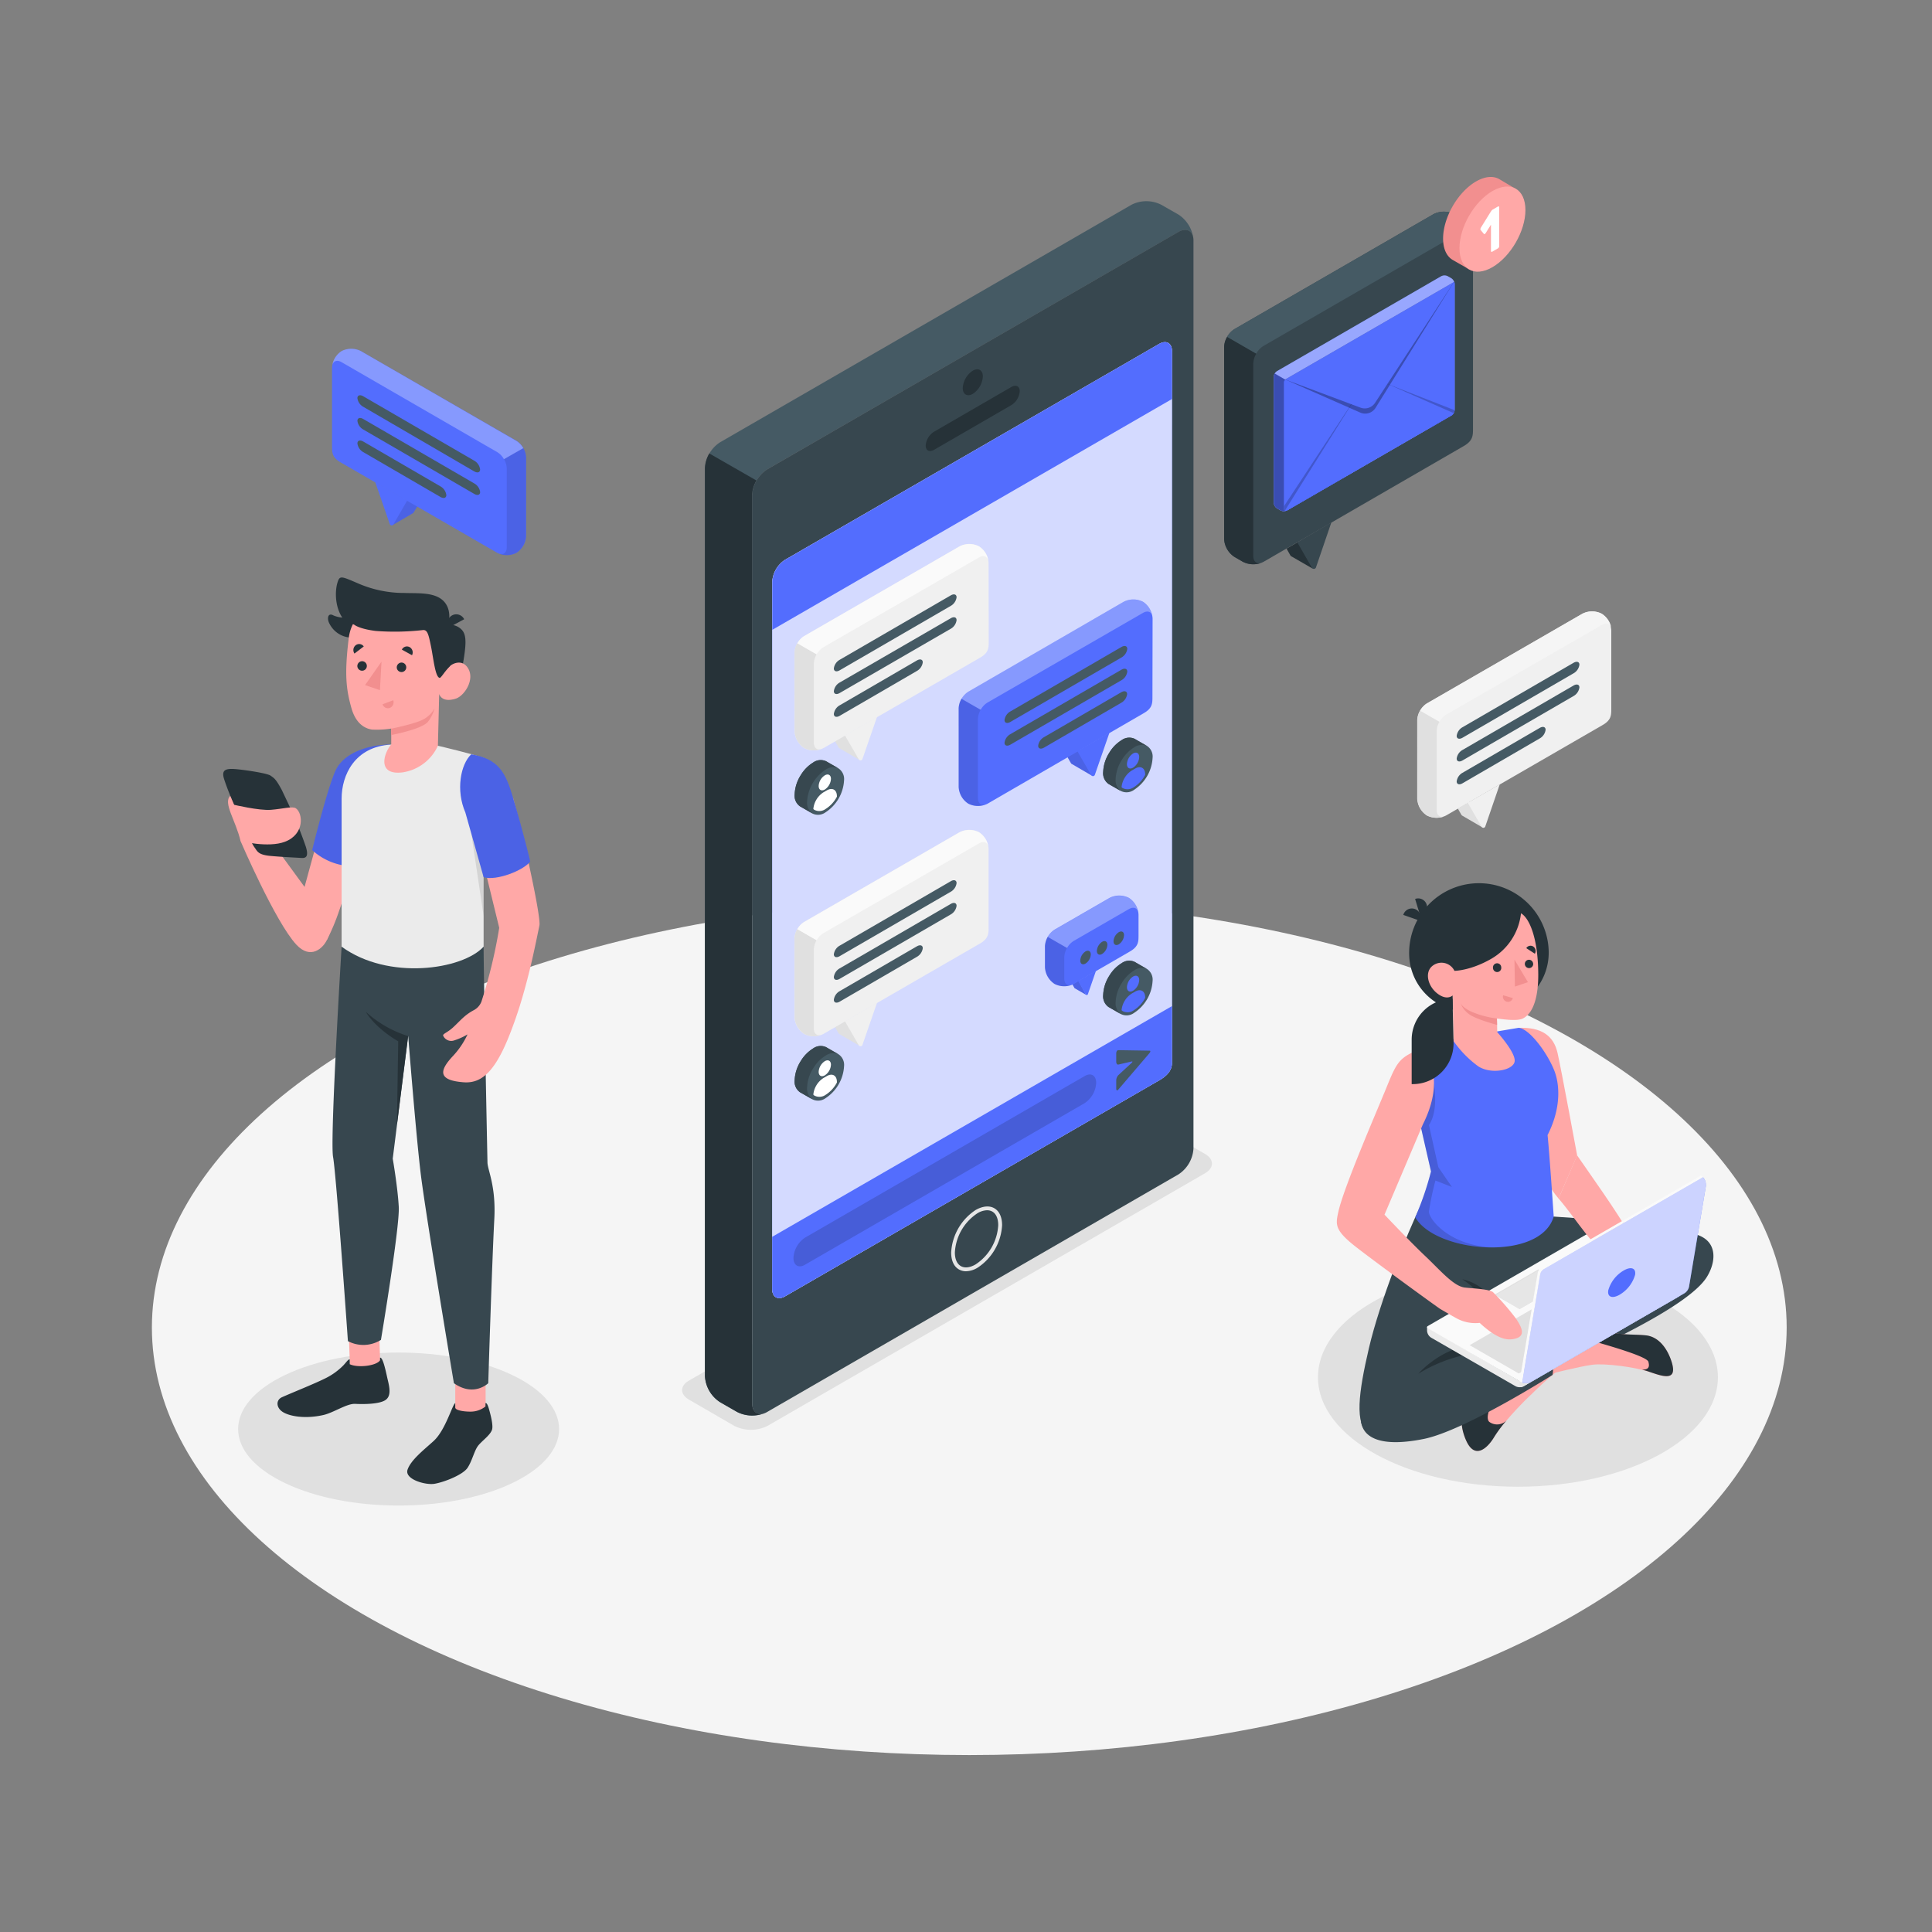 <svg xmlns="http://www.w3.org/2000/svg" viewBox="0 0 500 500"><rect x="0" y="0" width="500" height="500" fill="#808080" stroke="none"/><g id="freepik--Floor--inject-156"><ellipse id="freepik--floor--inject-156" cx="250.85" cy="343.56" rx="211.54" ry="110.65" style="fill:#f5f5f5"></ellipse></g><g id="freepik--Shadows--inject-156"><path id="freepik--Shadow--inject-156" d="M178.32,362.23,190,369a9.57,9.57,0,0,0,8.66,0l113.2-65.36c2.39-1.38,2.39-3.62,0-5l-11.65-6.73a9.57,9.57,0,0,0-8.66,0l-113.2,65.36C175.93,358.61,175.93,360.85,178.32,362.23Z" style="fill:#e0e0e0"></path><ellipse id="freepik--shadow--inject-156" cx="392.84" cy="356.43" rx="51.75" ry="28.33" style="fill:#e0e0e0"></ellipse><path id="freepik--shadow--inject-156" d="M73.79,383.84c16.22,7.73,42.52,7.73,58.74,0s16.22-20.26,0-28-42.52-7.73-58.74,0S57.57,376.11,73.79,383.84Z" style="fill:#e0e0e0"></path></g><g id="freepik--Device--inject-156"><path d="M308.83,61.63c-.28-2-1.89-2.74-3.83-1.61L198.52,121.49a8.58,8.58,0,0,0-3.87,6.71v235c0,2.27,1.48,3.31,3.38,2.47a8.58,8.58,0,0,1-7.25-.24l-4.44-2.55a8.56,8.56,0,0,1-3.88-6.71V121.18a8.53,8.53,0,0,1,3.88-6.71L292.81,53a8.52,8.52,0,0,1,7.74,0L305,55.54A8.68,8.68,0,0,1,308.83,61.63Z" style="fill:#455a64"></path><path d="M305,60,198.52,121.49a8.58,8.58,0,0,0-3.87,6.71v235c0,2.46,1.74,3.47,3.87,2.23L305,303.92a8.59,8.59,0,0,0,3.87-6.71v-235C308.87,59.79,307.13,58.78,305,60Zm-1.71,215.07c0,2.11-1.48,3.45-3.32,4.51l-96.81,55.89c-1.83,1.06-3.32.21-3.32-1.91V150.64a7.38,7.38,0,0,1,3.32-5.76L300,89c1.84-1.06,3.32-.2,3.32,1.91Z" style="fill:#37474f"></path><path d="M198,365.63a8.58,8.58,0,0,1-7.25-.24l-4.44-2.55a8.58,8.58,0,0,1-3.88-6.71V121.18a8,8,0,0,1,1.14-3.83l12.19,7a8,8,0,0,0-1.14,3.82v235C194.65,365.43,196.13,366.47,198,365.63Z" style="fill:#263238"></path><path d="M251.76,95.93c1.43-.83,2.6-.16,2.6,1.5a5.77,5.77,0,0,1-2.6,4.5c-1.43.82-2.6.15-2.6-1.5A5.76,5.76,0,0,1,251.76,95.93Z" style="fill:#263238"></path><path d="M250,329a3.61,3.61,0,0,1-1.84-.48c-1.32-.76-2-2.32-2-4.39a14.08,14.08,0,0,1,6.36-11c1.79-1,3.51-1.19,4.82-.43s2,2.32,2,4.39a14.05,14.05,0,0,1-6.36,11A6,6,0,0,1,250,329Zm5.46-15.79a5.1,5.1,0,0,0-2.48.77,13,13,0,0,0-5.86,10.15c0,1.7.54,2.95,1.54,3.53s2.35.42,3.82-.43a13,13,0,0,0,5.86-10.16c0-1.7-.54-2.95-1.54-3.52A2.62,2.62,0,0,0,255.41,313.22Z" style="fill:#e6e6e6"></path><path d="M241.74,111.72l20-11.57c1.2-.69,2.17-.2,2.17,1.09a4.64,4.64,0,0,1-2.17,3.6l-20,11.57c-1.2.69-2.17.2-2.17-1.09A4.64,4.64,0,0,1,241.74,111.72Z" style="fill:#263238"></path><path d="M303.29,275.09c0,2.11-1.48,3.45-3.32,4.51l-96.81,55.89c-1.83,1.06-3.32.21-3.32-1.91V150.64a7.38,7.38,0,0,1,3.32-5.76L300,89c1.84-1.06,3.32-.2,3.32,1.91Z" style="fill:#536DFE"></path><path d="M303.29,275.09c0,2.11-1.48,3.45-3.32,4.51l-96.81,55.89c-1.83,1.06-3.32.21-3.32-1.91V150.64a7.38,7.38,0,0,1,3.32-5.76L300,89c1.84-1.06,3.32-.2,3.32,1.91Z" style="fill:#fff;opacity:0.75"></path><path d="M300,89l-96.81,55.88a7.38,7.38,0,0,0-3.32,5.76V163l103.45-59.74V90.91C303.29,88.8,301.81,87.94,300,89Z" style="fill:#536DFE"></path><path d="M199.84,320.09v13.49c0,2.12,1.49,3,3.32,1.91L300,279.6c1.84-1.06,3.32-2.4,3.32-4.51V260.37Z" style="fill:#536DFE"></path><path d="M208.35,320.3l72.34-41.8c1.67-1,3-.18,3,1.75v0a6.72,6.72,0,0,1-3,5.25l-72.34,41.8c-1.67,1-3,.18-3-1.75v0A6.72,6.72,0,0,1,208.35,320.3Z" style="opacity:0.15"></path><path d="M288.88,272.64v2.13c0,.48.25.81.55.74l3.41-.79c.3-.07.3.1,0,.38l-3.41,3.14a2.12,2.12,0,0,0-.55,1.37v2.13c0,.48.24.59.53.25l8.09-9.46c.28-.34.28-.62,0-.62l-8.09-.13C289.12,271.78,288.88,272.16,288.88,272.64Z" style="fill:#455a64"></path><path d="M222.4,196.65l-5.14-3a.49.49,0,0,1-.24-.21l-.94-1.65,3-1.76-.09.26Z" style="fill:#e0e0e0"></path><path d="M218.66,190.31l3.56,6.16a.53.53,0,0,0,1-.09l3.76-10.86Z" style="fill:#f0f0f0"></path><path d="M255.85,145.69a5.5,5.5,0,0,0-2.49-4.31h0a5.45,5.45,0,0,0-5,0L208.14,164.6a5.52,5.52,0,0,0-2.49,4.31v20.38a5.5,5.5,0,0,0,2.49,4.31h0a5.45,5.45,0,0,0,5,0l40.48-23.38c2.24-1.27,2.26-2.55,2.26-4.14Z" style="fill:#f0f0f0"></path><path d="M205.65,189.29a5.5,5.5,0,0,0,2.49,4.31h0a5.52,5.52,0,0,0,4.54.21c-1.17.45-2.06-.22-2.06-1.64V171.78a5,5,0,0,1,.73-2.45l-5-2.87a5.09,5.09,0,0,0-.73,2.45Z" style="fill:#e0e0e0"></path><path d="M255.76,145c-.29-1-1.25-1.39-2.4-.73l-40.25,23.22a4.92,4.92,0,0,0-1.75,1.86l-5-2.87a5,5,0,0,1,1.75-1.85l40.25-23.22a5.51,5.51,0,0,1,5,0h0A5.43,5.43,0,0,1,255.76,145Z" style="fill:#fafafa"></path><path d="M217.3,176.64,246.06,160c.83-.48,1.5-.26,1.5.49a3,3,0,0,1-1.5,2.23L217.3,179.36c-.83.48-1.5.26-1.5-.49A3,3,0,0,1,217.3,176.64Z" style="fill:#455a64"></path><path d="M217.3,182.54l20-11.62c.84-.48,1.51-.26,1.51.49a3,3,0,0,1-1.51,2.23l-20,11.62c-.83.48-1.5.26-1.5-.49A3,3,0,0,1,217.3,182.54Z" style="fill:#455a64"></path><path d="M217.3,170.76l28.76-16.68c.83-.48,1.5-.26,1.5.49a3,3,0,0,1-1.5,2.23L217.3,173.48c-.83.48-1.5.26-1.5-.49A3,3,0,0,1,217.3,170.76Z" style="fill:#455a64"></path><g id="freepik--sync-icon--inject-156"><path d="M216.94,198.82l-3.15-1.8a3.35,3.35,0,0,0-3.36.34,9.64,9.64,0,0,0-3.19,3.25,10,10,0,0,0-1.59,5,3.37,3.37,0,0,0,1.4,3.09l3.15,1.81a3.3,3.3,0,0,0,3.46-.29,10.56,10.56,0,0,0,4.78-8.27A3.31,3.31,0,0,0,216.94,198.82Z" style="fill:#455a64"></path><path d="M213.79,197a3.35,3.35,0,0,0-3.36.34,9.73,9.73,0,0,0-3.19,3.25,10,10,0,0,0-1.59,5,3.35,3.35,0,0,0,1.4,3.09l3.12,1.79a3.45,3.45,0,0,1-1.29-3,10.6,10.6,0,0,1,4.78-8.28,3.48,3.48,0,0,1,3.24-.41Z" style="fill:#37474f"></path></g><path d="M213.46,200.66c.88-.51,1.59-.1,1.59.91a3.52,3.52,0,0,1-1.59,2.76c-.88.5-1.59.09-1.59-.92A3.48,3.48,0,0,1,213.46,200.66Z" style="fill:#fff"></path><path d="M213.67,209.36a8.32,8.32,0,0,0,2.92-3.17v-.13c0-1.67-1.17-2.34-2.61-1.51l-.9.52a5.79,5.79,0,0,0-2.59,4.29,1.55,1.55,0,0,0,.23.21h0A2.77,2.77,0,0,0,213.67,209.36Z" style="fill:#fff"></path><path d="M222.4,270.63l-5.14-3a.54.54,0,0,1-.24-.21l-.94-1.65,3-1.77-.09.27Z" style="fill:#e0e0e0"></path><path d="M218.66,264.29l3.56,6.16a.53.53,0,0,0,1-.09l3.76-10.86Z" style="fill:#f0f0f0"></path><path d="M255.85,219.67a5.5,5.5,0,0,0-2.49-4.31h0a5.51,5.51,0,0,0-5,0l-40.25,23.22a5.5,5.5,0,0,0-2.49,4.31v20.38a5.52,5.52,0,0,0,2.49,4.31h0a5.45,5.45,0,0,0,5,0l40.48-23.38c2.24-1.28,2.26-2.56,2.26-4.14Z" style="fill:#f0f0f0"></path><path d="M205.65,263.27a5.52,5.52,0,0,0,2.49,4.31h0a5.52,5.52,0,0,0,4.54.21c-1.17.44-2.06-.22-2.06-1.64V245.75a5.09,5.09,0,0,1,.73-2.45l-5-2.86a5.06,5.06,0,0,0-.73,2.45Z" style="fill:#e0e0e0"></path><path d="M255.76,219c-.29-1.06-1.25-1.39-2.4-.73l-40.25,23.22a4.85,4.85,0,0,0-1.75,1.86l-5-2.87a5,5,0,0,1,1.75-1.85l40.25-23.23a5.57,5.57,0,0,1,5,0h0A5.45,5.45,0,0,1,255.76,219Z" style="fill:#fafafa"></path><path d="M217.3,250.62l28.76-16.69c.83-.48,1.5-.26,1.5.5a3,3,0,0,1-1.5,2.22L217.3,253.33c-.83.49-1.5.27-1.5-.49A3,3,0,0,1,217.3,250.62Z" style="fill:#455a64"></path><path d="M217.3,256.51l20-11.61c.84-.48,1.51-.26,1.51.49a3,3,0,0,1-1.51,2.23l-20,11.61c-.83.48-1.5.26-1.5-.49A3,3,0,0,1,217.3,256.51Z" style="fill:#455a64"></path><path d="M217.3,244.74l28.76-16.68c.83-.49,1.5-.27,1.5.49a3,3,0,0,1-1.5,2.23L217.3,247.46c-.83.48-1.5.26-1.5-.49A3,3,0,0,1,217.3,244.74Z" style="fill:#455a64"></path><g id="freepik--sync-icon--inject-156"><path d="M216.94,272.8l-3.15-1.8a3.35,3.35,0,0,0-3.36.34,9.64,9.64,0,0,0-3.19,3.25,10,10,0,0,0-1.59,5,3.37,3.37,0,0,0,1.4,3.09l3.15,1.8a3.28,3.28,0,0,0,3.46-.28,10.56,10.56,0,0,0,4.78-8.28A3.3,3.3,0,0,0,216.94,272.8Z" style="fill:#455a64"></path><path d="M213.79,271a3.35,3.35,0,0,0-3.36.34,9.73,9.73,0,0,0-3.19,3.25,10,10,0,0,0-1.59,5,3.35,3.35,0,0,0,1.4,3.09l3.12,1.78a3.42,3.42,0,0,1-1.29-3,9.87,9.87,0,0,1,1.59-5,9.68,9.68,0,0,1,3.19-3.26,3.48,3.48,0,0,1,3.24-.41Z" style="fill:#37474f"></path></g><path d="M213.46,274.63c.88-.5,1.59-.09,1.59.92a3.5,3.5,0,0,1-1.59,2.75c-.88.51-1.59.1-1.59-.91A3.52,3.52,0,0,1,213.46,274.63Z" style="fill:#fff"></path><path d="M213.67,283.34a8.35,8.35,0,0,0,2.92-3.18V280c0-1.67-1.17-2.34-2.61-1.51l-.9.52a5.77,5.77,0,0,0-2.59,4.28,1.2,1.2,0,0,0,.23.22h0A2.77,2.77,0,0,0,213.67,283.34Z" style="fill:#fff"></path><path d="M282.55,200.73l-5.14-3a.49.49,0,0,1-.24-.21l-.95-1.65,3.06-1.76-.1.27Z" style="fill:#536DFE"></path><g style="opacity:0.1"><path d="M282.55,200.73l-5.14-3a.49.49,0,0,1-.24-.21l-.95-1.65,3.06-1.76-.1.27Z"></path></g><path d="M278.81,194.39l3.56,6.16a.53.53,0,0,0,1-.09l3.76-10.85Z" style="fill:#536DFE"></path><path d="M298.29,160.05a5.51,5.51,0,0,0-2.48-4.31h0a5.51,5.51,0,0,0-5,0L250.59,179a5.47,5.47,0,0,0-2.49,4.3v20.39a5.47,5.47,0,0,0,2.49,4.3h0a5.51,5.51,0,0,0,5,0L296,184.57c2.23-1.27,2.25-2.55,2.25-4.14Z" style="fill:#536DFE"></path><path d="M261.48,190l28.75-16.68c.83-.48,1.51-.26,1.51.49a3,3,0,0,1-1.51,2.23l-28.75,16.68c-.83.48-1.51.26-1.51-.49A3,3,0,0,1,261.48,190Z" style="fill:#455a64"></path><path d="M270.19,190.77l20-11.62c.83-.48,1.51-.26,1.51.49a3,3,0,0,1-1.51,2.23l-20,11.62c-.83.48-1.51.26-1.51-.49A3,3,0,0,1,270.19,190.77Z" style="fill:#455a64"></path><path d="M261.48,184.12l28.75-16.68c.83-.48,1.51-.26,1.51.49a3,3,0,0,1-1.51,2.23l-28.75,16.68c-.83.48-1.51.26-1.51-.49A3,3,0,0,1,261.48,184.12Z" style="fill:#455a64"></path><path d="M248.1,203.66a5.47,5.47,0,0,0,2.49,4.3h0a5.62,5.62,0,0,0,4.55.21c-1.17.44-2.06-.23-2.06-1.65V186.14a5.06,5.06,0,0,1,.73-2.45l-5-2.87a5.09,5.09,0,0,0-.73,2.45Z" style="opacity:0.1"></path><path d="M298.21,159.34c-.29-1.05-1.25-1.39-2.4-.73l-40.26,23.22a5,5,0,0,0-1.75,1.86l-5-2.86a5,5,0,0,1,1.75-1.86l40.24-23.22a5.53,5.53,0,0,1,5,0h0A5.47,5.47,0,0,1,298.21,159.34Z" style="fill:#fff;opacity:0.3"></path><g id="freepik--sync-icon--inject-156"><path d="M296.78,193l-3.14-1.8a3.35,3.35,0,0,0-3.36.34,9.55,9.55,0,0,0-3.19,3.25,9.94,9.94,0,0,0-1.59,5,3.36,3.36,0,0,0,1.39,3.09l3.16,1.81a3.3,3.3,0,0,0,3.46-.29,10.56,10.56,0,0,0,4.78-8.28A3.29,3.29,0,0,0,296.78,193Z" style="fill:#455a64"></path><path d="M293.64,191.21a3.35,3.35,0,0,0-3.36.34,9.55,9.55,0,0,0-3.19,3.25,9.94,9.94,0,0,0-1.59,5,3.36,3.36,0,0,0,1.39,3.09l3.12,1.79a3.47,3.47,0,0,1-1.28-3,9.9,9.9,0,0,1,1.59-5,9.58,9.58,0,0,1,3.19-3.26,3.48,3.48,0,0,1,3.24-.41Z" style="fill:#37474f"></path></g><path d="M293.24,195c.87-.51,1.59-.09,1.59.92a3.52,3.52,0,0,1-1.59,2.75c-.88.51-1.59.1-1.59-.92A3.51,3.51,0,0,1,293.24,195Z" style="fill:#536DFE"></path><path d="M293.44,203.72a8.3,8.3,0,0,0,2.93-3.18v-.12c0-1.67-1.17-2.34-2.61-1.51l-.9.52a5.81,5.81,0,0,0-2.6,4.28,2.5,2.5,0,0,0,.24.22h0l0,0A2.75,2.75,0,0,0,293.44,203.72Z" style="fill:#536DFE"></path><path d="M281.08,257.46l-2.89-1.67a.22.22,0,0,1-.13-.12l-.54-.93,1.72-1-.05.16Z" style="fill:#536DFE"></path><g style="opacity:0.1"><path d="M281.08,257.46l-2.89-1.67a.22.22,0,0,1-.13-.12l-.54-.93,1.72-1-.05.16Z"></path></g><path d="M279,253.9l2,3.46a.3.3,0,0,0,.54-.05l2.11-6.1Z" style="fill:#536DFE"></path><path d="M294.65,236.67a5.5,5.5,0,0,0-2.49-4.3h0a5.51,5.51,0,0,0-5,0l-14.25,8.22a5.49,5.49,0,0,0-2.48,4.3v5.44a5.49,5.49,0,0,0,2.48,4.31h0a5.45,5.45,0,0,0,5,0l14.48-8.38c2.24-1.27,2.26-2.55,2.26-4.13Z" style="fill:#536DFE"></path><path d="M270.46,250.33a5.49,5.49,0,0,0,2.48,4.31h0a5.54,5.54,0,0,0,4.55.21c-1.17.45-2.06-.22-2.06-1.64v-5.44a5.09,5.09,0,0,1,.73-2.45l-5-2.87a5.09,5.09,0,0,0-.73,2.45Z" style="opacity:0.1"></path><path d="M294.56,236c-.29-1.06-1.25-1.39-2.4-.73l-14.25,8.22a4.89,4.89,0,0,0-1.75,1.85l-5-2.86a5.16,5.16,0,0,1,1.75-1.86l14.25-8.22a5.57,5.57,0,0,1,5,0h0A5.45,5.45,0,0,1,294.56,236Z" style="fill:#fff;opacity:0.3"></path><path d="M280.93,246.23a3,3,0,0,0-1.36,2.36c0,.86.6,1.22,1.36.78a3,3,0,0,0,1.36-2.35C282.29,246.15,281.68,245.8,280.93,246.23Z" style="fill:#455a64"></path><path d="M285.23,243.74a3,3,0,0,0-1.36,2.36c0,.86.61,1.22,1.36.78a3,3,0,0,0,1.36-2.35C286.59,243.66,286,243.31,285.23,243.74Z" style="fill:#455a64"></path><path d="M289.54,241.25a3,3,0,0,0-1.36,2.35c0,.87.61,1.22,1.36.79A3,3,0,0,0,290.9,242C290.9,241.17,290.29,240.82,289.54,241.25Z" style="fill:#455a64"></path><g id="freepik--sync-icon--inject-156"><path d="M296.78,250.73l-3.14-1.8a3.35,3.35,0,0,0-3.36.34,9.55,9.55,0,0,0-3.19,3.25,9.94,9.94,0,0,0-1.59,5,3.36,3.36,0,0,0,1.39,3.09l3.16,1.81a3.3,3.3,0,0,0,3.46-.29,10.56,10.56,0,0,0,4.78-8.27A3.3,3.3,0,0,0,296.78,250.73Z" style="fill:#455a64"></path><path d="M293.64,248.93a3.35,3.35,0,0,0-3.36.34,9.55,9.55,0,0,0-3.19,3.25,9.94,9.94,0,0,0-1.59,5,3.36,3.36,0,0,0,1.39,3.09l3.12,1.79a3.47,3.47,0,0,1-1.28-3,9.9,9.9,0,0,1,1.59-5,9.67,9.67,0,0,1,3.19-3.26,3.48,3.48,0,0,1,3.24-.41Z" style="fill:#37474f"></path></g><path d="M293.24,252.73c.87-.5,1.59-.09,1.59.92a3.52,3.52,0,0,1-1.59,2.75c-.88.51-1.59.1-1.59-.92A3.51,3.51,0,0,1,293.24,252.73Z" style="fill:#536DFE"></path><path d="M293.44,261.44a8.3,8.3,0,0,0,2.93-3.18v-.12c0-1.67-1.17-2.34-2.61-1.51l-.9.52a5.81,5.81,0,0,0-2.6,4.28,2.5,2.5,0,0,0,.24.22h0A2.75,2.75,0,0,0,293.44,261.44Z" style="fill:#536DFE"></path></g><g id="freepik--speech-bubbles--inject-156"><g id="freepik--speach-bubble--inject-156"><path d="M383.59,214.1l-5.14-3a.56.56,0,0,1-.24-.22l-.94-1.65,3.05-1.76-.1.27Z" style="fill:#e0e0e0"></path><path d="M379.85,207.76l3.56,6.16a.53.53,0,0,0,1-.09L388.13,203Z" style="fill:#f0f0f0"></path><path d="M417,163.14a5.52,5.52,0,0,0-2.49-4.31h0a5.45,5.45,0,0,0-5,0l-40.25,23.21a5.52,5.52,0,0,0-2.49,4.31v20.38a5.5,5.5,0,0,0,2.49,4.31h0a5.51,5.51,0,0,0,5,0l40.48-23.39c2.23-1.27,2.26-2.55,2.26-4.14Z" style="fill:#f0f0f0"></path><path d="M366.84,206.74a5.5,5.5,0,0,0,2.49,4.31h0a5.56,5.56,0,0,0,4.54.2c-1.17.45-2.06-.22-2.06-1.64V189.23a5.06,5.06,0,0,1,.73-2.45l-5-2.87a5.09,5.09,0,0,0-.73,2.45Z" style="fill:#e0e0e0"></path><path d="M417,162.43c-.29-1.05-1.25-1.39-2.4-.73L374.3,184.92a4.92,4.92,0,0,0-1.75,1.86l-5-2.86a5,5,0,0,1,1.75-1.86l40.24-23.22a5.53,5.53,0,0,1,5,0h0A5.47,5.47,0,0,1,417,162.43Z" style="fill:#f5f5f5"></path><path d="M378.49,194.09l28.75-16.68c.84-.48,1.51-.26,1.51.49a3,3,0,0,1-1.51,2.23l-28.75,16.68c-.83.48-1.5.26-1.5-.49A3,3,0,0,1,378.49,194.09Z" style="fill:#455a64"></path><path d="M378.49,200l20-11.62c.83-.48,1.51-.26,1.51.49a3,3,0,0,1-1.51,2.23l-20,11.62c-.83.48-1.5.26-1.5-.49A3,3,0,0,1,378.49,200Z" style="fill:#455a64"></path><path d="M378.49,188.21l28.75-16.68c.84-.48,1.51-.26,1.51.49a3,3,0,0,1-1.51,2.23l-28.75,16.68c-.83.48-1.5.26-1.5-.49A3,3,0,0,1,378.49,188.21Z" style="fill:#455a64"></path></g><g id="freepik--speach-bubble--inject-156"><path d="M101.67,135.85l5.14-3a.51.51,0,0,0,.24-.22l1-1.65-3.06-1.76.1.27Z" style="fill:#536DFE"></path><g style="opacity:0.1"><path d="M101.67,135.85l5.14-3a.51.51,0,0,0,.24-.22l1-1.65-3.06-1.76.1.27Z"></path></g><path d="M105.41,129.5l-3.56,6.16a.53.53,0,0,1-1-.09l-3.76-10.85Z" style="fill:#536DFE"></path><path d="M85.93,95.16a5.47,5.47,0,0,1,2.49-4.3h0a5.51,5.51,0,0,1,5,0l40.26,23.22a5.49,5.49,0,0,1,2.48,4.3v20.39a5.49,5.49,0,0,1-2.48,4.3h0a5.51,5.51,0,0,1-5,0L88.18,119.68c-2.23-1.27-2.25-2.55-2.25-4.13Z" style="fill:#536DFE"></path><path d="M122.74,125.11,94,108.43c-.83-.48-1.5-.26-1.5.49a3,3,0,0,0,1.5,2.23l28.75,16.68c.84.48,1.51.26,1.51-.49A3,3,0,0,0,122.74,125.11Z" style="fill:#455a64"></path><path d="M114,125.88,94,114.26c-.83-.48-1.5-.26-1.5.49A3,3,0,0,0,94,117l20,11.62c.83.48,1.51.26,1.51-.49A3,3,0,0,0,114,125.88Z" style="fill:#455a64"></path><path d="M122.74,119.23,94,102.55c-.83-.48-1.5-.26-1.5.49a3,3,0,0,0,1.5,2.23L122.74,122c.84.48,1.51.26,1.51-.49A3,3,0,0,0,122.74,119.23Z" style="fill:#455a64"></path><path d="M136.12,138.77a5.49,5.49,0,0,1-2.48,4.3h0a5.54,5.54,0,0,1-4.55.21c1.17.44,2.06-.23,2.06-1.64V121.25a5.09,5.09,0,0,0-.73-2.45l5-2.86a5,5,0,0,1,.73,2.44Z" style="opacity:0.1"></path><path d="M86,94.46c.29-1.06,1.25-1.39,2.4-.73L128.67,117a4.89,4.89,0,0,1,1.75,1.85l5-2.86a5.16,5.16,0,0,0-1.75-1.86L93.39,90.86a5.53,5.53,0,0,0-5,0h0A5.47,5.47,0,0,0,86,94.46Z" style="fill:#fff;opacity:0.3"></path></g><path d="M339.76,147.19l-5.54-3.2a.53.53,0,0,1-.26-.23l-1-1.78,3.29-1.9-.1.29Z" style="fill:#263238"></path><path d="M335.73,140.35l3.83,6.64a.58.58,0,0,0,1-.1l4-11.7Z" style="fill:#37474f"></path><path d="M381.21,61.32a5.91,5.91,0,0,0-2.68-4.64l-2.18-1.26a5.89,5.89,0,0,0-5.36,0L319.48,85.17a5.91,5.91,0,0,0-2.68,4.64v49.68a5.91,5.91,0,0,0,2.68,4.64l2.18,1.26a5.89,5.89,0,0,0,5.36,0l51.76-29.93c2.41-1.37,2.43-2.75,2.43-4.46Z" style="fill:#37474f"></path><path d="M316.8,139.49a5.91,5.91,0,0,0,2.68,4.64l2.18,1.26a6,6,0,0,0,4.9.23c-1.26.47-2.22-.25-2.22-1.77V94.16a5.44,5.44,0,0,1,.79-2.64l-7.54-4.35a5.41,5.41,0,0,0-.79,2.64Z" style="fill:#263238"></path><path d="M381.12,60.56c-.31-1.14-1.35-1.5-2.59-.79L327,89.52a5.37,5.37,0,0,0-1.89,2l-7.54-4.35a5.45,5.45,0,0,1,1.89-2L371,55.42a6,6,0,0,1,5.36,0l2.19,1.26A5.92,5.92,0,0,1,381.12,60.56Z" style="fill:#455a64"></path><path d="M329.65,97.49a1.85,1.85,0,0,1,.84-1.44L373,71.48a1.89,1.89,0,0,1,1.67,0l.94.54a1.87,1.87,0,0,1,.83,1.44v32.62a1.89,1.89,0,0,1-.83,1.45L333.09,132.1a1.89,1.89,0,0,1-1.67,0l-.93-.54a1.87,1.87,0,0,1-.84-1.45Z" style="fill:#536DFE"></path><path d="M329.65,97.49a1.85,1.85,0,0,1,.84-1.44L373,71.48a1.89,1.89,0,0,1,1.67,0l.94.54a1.87,1.87,0,0,1,.83,1.44v32.62a1.89,1.89,0,0,1-.83,1.45L333.09,132.1a1.89,1.89,0,0,1-1.67,0l-.93-.54a1.87,1.87,0,0,1-.84-1.45Z" style="fill:#fff;opacity:0.4"></path><path d="M333.55,98.79l-3.65-2.12a1.73,1.73,0,0,0-.25.82v32.62a1.87,1.87,0,0,0,.84,1.45l.93.54a1.89,1.89,0,0,0,1.67,0l.46-.27Z" style="fill:#536DFE"></path><path d="M333.55,98.79l-3.65-2.12a1.73,1.73,0,0,0-.25.82v32.62a1.87,1.87,0,0,0,.84,1.45l.93.54a1.89,1.89,0,0,0,1.67,0l.46-.27Z" style="opacity:0.3"></path><path d="M376.48,73.46v32.63a1.86,1.86,0,0,1-.75,1.38l0,0-.05,0L333.09,132.1h0a.6.6,0,0,1-.57.06.57.57,0,0,1-.25-.55V99a.71.71,0,0,1,.93-.73l17.9,4.25,2.34.56a1.56,1.56,0,0,0,1.5-.56l2.71-3.78,18.28-25.45C376.23,72.85,376.48,72.93,376.48,73.46Z" style="fill:#536DFE"></path><path d="M375.65,107.53l.05,0,0,0a1.71,1.71,0,0,0,.49-.54,1.75,1.75,0,0,0,.26-.83l-18.84-7.37,12.61,11.91Z" style="fill:#536DFE"></path><path d="M375.65,107.53l.05,0,0,0a1.71,1.71,0,0,0,.49-.54,1.75,1.75,0,0,0,.26-.83l-18.84-7.37,12.61,11.91Z" style="opacity:0.2"></path><path d="M332.26,131.61a.57.57,0,0,0,.25.55.6.6,0,0,0,.57-.06h0l14.65-8.46,3.35-21.13-18.83,28.56Z" style="fill:#536DFE"></path><path d="M332.26,131.61a.57.57,0,0,0,.25.55.6.6,0,0,0,.57-.06h0l14.65-8.46,3.35-21.13-18.83,28.56Z" style="opacity:0.2"></path><path d="M376.22,106.93a1.71,1.71,0,0,1-.49.54l0,0L333.09,132.1h0a.6.6,0,0,1-.57.06l20.38-32.53a3.21,3.21,0,0,1,4-1.23Z" style="fill:#536DFE"></path><path d="M332.6,98.21,352,106.76a3.16,3.16,0,0,0,4-1.22L376.26,73Z" style="opacity:0.3"></path><path d="M332.6,98.21l19.5,7.29a3.17,3.17,0,0,0,3.76-1.24L376.26,73Z" style="fill:#536DFE"></path><path d="M392.46,49,388,46.35h0l0,0h0c-1.54-.87-3.66-.74-6,.61-4.71,2.72-8.53,9.34-8.53,14.79,0,2.71.95,4.62,2.49,5.52h0l4.19,2.4.75-1.26a8.75,8.75,0,0,0,2.45-1c4.72-2.73,8.54-9.35,8.54-14.79a9.09,9.09,0,0,0-.27-2.18Z" style="fill:#f28f8f"></path><path d="M386.24,49.44c-4.71,2.72-8.53,9.34-8.53,14.78s3.82,7.66,8.53,4.93,8.54-9.34,8.54-14.78S391,46.72,386.24,49.44Z" style="fill:#ffa8a7"></path><path d="M383.19,59.53a.38.38,0,0,1-.06-.28.93.93,0,0,1,.13-.35l2.48-4,.23-.34a1,1,0,0,1,.31-.3l1.4-.82a.21.21,0,0,1,.23,0,.3.3,0,0,1,.09.24v10a.75.75,0,0,1-.09.34.63.63,0,0,1-.23.25l-1.51.88a.18.18,0,0,1-.22,0,.3.3,0,0,1-.09-.24V58.15l-1.38,2.19a.46.46,0,0,1-.23.21.17.17,0,0,1-.21,0Z" style="fill:#fff"></path></g><g id="freepik--character-2--inject-156"><g id="freepik--Character--inject-156"><path d="M403.36,310.19c-2.43-2.82-4.39-6.82-5.26-7.65C395.57,300.13,393,266,393,266c5.91-.2,9.08,2,10.1,6.54s5.07,26.5,5.07,26.5" style="fill:#ffa8a7"></path><path d="M367.35,312.73c-2.94,5.94-10.2,23.82-13.08,36.19-2.7,11.58-3.75,19.6,0,22.4s14.48,1.1,21.28-13.37c2.13-4.53,10.14-18.51,10.14-18.51s5.92-2.13,8-3.73c0,0,19.76.57,29.36-1.39s19.81-13.7,15.88-14.85c-7.07-2.08-20.85-3.59-36.8-4.62Z" style="fill:#37474f"></path><path d="M413.59,331.84c-4.32,1-10.72-.34-14.34-1.39a9.45,9.45,0,0,0-.12-3.83,12.5,12.5,0,0,1-1.6,4.8c-.59.34-1.1.62-1.46.8-2.4,1.23-9,4.6-10.22,3.54a12.9,12.9,0,0,0-7.4-4.69c2.07,1.39,8.06,5.68,5.93,10.66l1.31-2.29s5.92-2.13,8-3.73c0,0,11,.32,20.64-.34l11.38-7.88S420.22,327.17,413.59,331.84Z" style="fill:#263238"></path><path d="M402.52,345.67c-2.07,1.87-5.23,3.37-7.45,2.91s-5.4-.68-6.64,3.75c-1.41,5-6,8.09-8.52,10.85s-1.73,6.9-.41,9.76c2.22,4.82,5.46,1.91,7.26-1.15s7.08-8.67,9.63-11a91.85,91.85,0,0,1,9-7.85Z" style="fill:#ffa8a7"></path><path d="M432.28,319.1c12.37-1.26,12.62,6.29,9.44,11.4-3.43,5.5-16.52,12.29-22.93,15.55s-15.36,8.38-15.36,8.38A13,13,0,0,1,400,347c7-4.92,13.89-17.56,25.64-19.51Z" style="fill:#37474f"></path><path d="M395.89,348.66h0a5.43,5.43,0,0,1-.82-.08c-2.22-.47-5.4-.68-6.64,3.75-1.41,5-6,8.09-8.52,10.85s-1.73,6.9-.41,9.76c2.22,4.82,5.46,1.91,7.26-1.15a35,35,0,0,1,3.29-4.36,3.4,3.4,0,0,1-4.62.55c-.91-.79-.24-3.57,1.45-5.44S394.72,348.51,395.89,348.66Z" style="fill:#263238"></path><path d="M397.43,347.2c2.26-.57,5.58-1.38,6.95-3.18s4.21-3.55,8.06-1c4.36,2.87,9.82,2.19,13.54,2.6s5.83,4.08,6.71,7.1c1.49,5.1-2.79,3.36-6.15,2.23s-11.17-2.19-14.48-1.75-11.61,2.54-11.61,2.54Z" style="fill:#ffa8a7"></path><path d="M424.94,354.46c.59.15,1.14.3,1.6.46,3.36,1.13,7.64,2.87,6.15-2.23-.88-3-3-6.68-6.71-7.1s-9.18.27-13.54-2.6c-3.85-2.52-6.69-.78-8.06,1a4.64,4.64,0,0,1-.53.56h0s4.43,1.37,9.31,2.78,13.14,3.85,13.45,5.11C426.84,353.38,427,354.52,424.94,354.46Z" style="fill:#263238"></path><path d="M352.24,368c.72,4.4,5.65,6.52,16.22,4.4s33.34-16.57,33.34-16.57,1.4-7.45-4.38-9.08c0,0-5.26,1-13.84,2.82a112.3,112.3,0,0,0-11.46,3.17c-5.8,7.78-11.84,4.64-14,7.38C354.49,364.71,352.24,368,352.24,368Z" style="fill:#37474f"></path><path d="M379.43,350.58a39,39,0,0,0-12.37,4.94s5.41-6.34,13.77-7.48Z" style="fill:#263238"></path><path d="M400.51,293.76c.48,4.5,1.59,21.09,1.59,21.09-3.49,11.77-30.59,9.4-35.83.17a77.39,77.39,0,0,0,4.07-11.85l-2.88-12.59s6.89-6.28,0-19.1l9.11-2.73L393,266c2.77.15,7.47,6.5,9.28,11.14C403.43,280.11,404.36,286.14,400.51,293.76Z" style="fill:#536DFE"></path><path d="M386.3,322.83c-11.37-.48-16.61-7.47-16.49-9.31a74,74,0,0,1,1.68-8l4.26,1.67-3.51-5.12-2.43-10.91c2.57-3.77,1.3-10.59,1.3-10.59l-.71-.42c.83,7-2.94,10.43-2.94,10.43l2.88,12.59A77.39,77.39,0,0,1,366.27,315C369.05,319.92,378,322.89,386.3,322.83Z" style="opacity:0.15"></path><path d="M386.17,261.63l-6,.16a15.07,15.07,0,0,1-15.48-14.66h0a18.06,18.06,0,0,1,17.56-18.55h0a18.06,18.06,0,0,1,18.55,17.56h0A15.08,15.08,0,0,1,386.17,261.63Z" style="fill:#263238"></path><path d="M367.66,238.35l-4.49-1.57a2.3,2.3,0,0,1,3-1.53A2.5,2.5,0,0,1,367.66,238.35Z" style="fill:#263238"></path><path d="M367.61,237.19l-1.38-4.54a2.29,2.29,0,0,1,3,1.49A2.48,2.48,0,0,1,367.61,237.19Z" style="fill:#263238"></path><path d="M393.63,236.36c1.94,1.08,4.43,5.81,4.47,15.88,0,8.53-2.67,10.71-4,11.35s-4.06.35-6.67,0l.05,3.53s4.69,5.13,4.52,7.48-6,3.57-9.42,1.37a27.45,27.45,0,0,1-6.39-6.53l-.26-11.82s-1.49,1.53-4.15-.67c-2.19-1.82-3-5-1.37-6.7a3.73,3.73,0,0,1,6,1s4.15,0,9.59-3.15A15.52,15.52,0,0,0,393.63,236.36Z" style="fill:#ffa8a7"></path><path d="M388.52,250.35a1.07,1.07,0,1,1-2.13.16,1.07,1.07,0,1,1,2.13-.16Z" style="fill:#263238"></path><path d="M389,257.57l2.51.73a1.28,1.28,0,0,1-1.6.93A1.36,1.36,0,0,1,389,257.57Z" style="fill:#f28f8f"></path><path d="M397.22,246.82,395,245.38a1.28,1.28,0,0,1,1.8-.42A1.38,1.38,0,0,1,397.22,246.82Z" style="fill:#263238"></path><path d="M396.79,249.35a1.08,1.08,0,0,1-1,1.19,1.09,1.09,0,0,1-1.16-1,1.07,1.07,0,1,1,2.14-.16Z" style="fill:#263238"></path><polygon points="391.94 248.34 392.06 255.32 395.43 254.18 391.94 248.34" style="fill:#f28f8f"></polygon><path d="M387.39,263.58c-2.75-.29-8.44-1.76-9.38-4a5.85,5.85,0,0,0,2.06,2.79c1.72,1.4,7.37,2.87,7.37,2.87Z" style="fill:#f28f8f"></path><path d="M369.32,343.42v.81a2.28,2.28,0,0,0,1.13,2l21.68,12.47a2.25,2.25,0,0,0,2.28,0l39.77-23a2.26,2.26,0,0,0,1.14-2v-.55l-42.05,24.27Z" style="fill:#ebebeb"></path><path d="M435.32,333.19l-23.58-13.62a1.37,1.37,0,0,0-1.36,0L369.47,343.2a.3.3,0,0,0,0,.52l23.8,13.75Z" style="fill:#fafafa"></path><path d="M408.15,299c3.17,4.61,10.36,14.63,13.59,20.37,1.86,3.31-.48,6.52-5.56,5.16-3.35-.89-8.16-8.92-12.82-14.36" style="fill:#ffa8a7"></path><polygon points="393.06 355.46 380.34 348.13 417.53 326.65 430.32 333.95 393.06 355.46" style="fill:#e0e0e0"></polygon><polygon points="386.8 335.05 387.04 335.19 393.27 338.79 404.36 332.39 404.59 332.26 398.12 328.52 386.8 335.05" style="fill:#e0e0e0"></polygon><polygon points="387.04 335.19 393.27 338.79 404.36 332.39 398.12 328.79 387.04 335.19" style="fill:#e6e6e6"></polygon><path d="M393.27,357.46V359a2.22,2.22,0,0,0,1.14-.31l39.77-23a2.26,2.26,0,0,0,1.14-2v-.55Z" style="fill:#ebebeb"></path><g style="opacity:0.5"><path d="M393.27,357.46V359a2.22,2.22,0,0,0,1.14-.31l39.77-23a2.26,2.26,0,0,0,1.14-2v-.55Z" style="fill:#e0e0e0"></path></g><path d="M393.91,357.8a2.7,2.7,0,0,0,2.32-.18l39.6-22.86a2.66,2.66,0,0,0,1.31-1.89L441.48,307a3.25,3.25,0,0,0,0-.44,2.71,2.71,0,0,0-.79-1.92l-41.15,23.77a2,2,0,0,0-1,1.39Z" style="fill:#536DFE"></path><g style="opacity:0.7"><path d="M393.91,357.8a2.7,2.7,0,0,0,2.32-.18l39.6-22.86a2.66,2.66,0,0,0,1.31-1.89L441.48,307a3.25,3.25,0,0,0,0-.44,2.71,2.71,0,0,0-.79-1.92l-41.15,23.77a2,2,0,0,0-1,1.39Z" style="fill:#fff"></path></g><path d="M393.27,357.47l.27.15a3.14,3.14,0,0,0,.37.18l4.69-28a2,2,0,0,1,1-1.39l41.15-23.77a3.28,3.28,0,0,0-.55-.41l-41.24,23.8a2,2,0,0,0-1,1.4Z" style="fill:#fafafa"></path><path d="M416.22,333.93a8.7,8.7,0,0,1,4-5.13c1.91-1.11,3.23-.6,2.94,1.13a8.79,8.79,0,0,1-4,5.14C417.24,336.17,415.93,335.66,416.22,333.93Z" style="fill:#536DFE"></path><path d="M372.7,338.74c-2.18-1.5-16.07-11.61-21.62-15.91-5.78-4.48-5.43-5.92-4.73-9.15,1.38-6.38,10.14-26.47,12.55-32.43,2.7-6.65,3.32-7.49,8.56-9.77,3.62,2.86,5.64,9.87.77,19.53l-9.92,23.34s6.61,7,10.52,10.7,7.36,7.85,10.28,8.17c2.32.25,6.43.41,7.31,1.22a68.64,68.64,0,0,1,6,6.92c.83,1.36,2.8,4.13,0,5-2.55.8-4.63-.29-6.71-1.71a27.63,27.63,0,0,1-2.77-2.29,10.12,10.12,0,0,1-6-1.19C375.34,340.29,372.7,338.74,372.7,338.74Z" style="fill:#ffa8a7"></path><path d="M365.34,280.57h.29a10.56,10.56,0,0,0,10.55-10.82l-.27-11.25h0a10.56,10.56,0,0,0-10.57,10.56Z" style="fill:#263238"></path></g></g><g id="freepik--character-1--inject-156"><g id="freepik--character--inject-156"><path d="M84.63,243.21c-1,2.15-4.22,5.27-7.95,1.25-5.45-5.89-14.43-26.8-14.43-26.8l5.9-2.73,12,16.42,6.41,7.12" style="fill:#ffa8a7"></path><path d="M86.22,203.06c-2.83,9.49-8.52,30.63-8.52,30.63l6.93,9.52a55.6,55.6,0,0,0,3.16-7.56C89,232.35,93,219.18,93,219.18s-.85-19,2.12-21.54a17.3,17.3,0,0,1,5.46-3.27C95.85,194.75,88.8,194.37,86.22,203.06Z" style="fill:#ffa8a7"></path><path d="M72.92,204.43c-1.57-2.92-2-3.05-2.89-3.69s-6.65-1.49-9-1.69c-2.8-.24-3.79.28-3,2.68,1.66,5.14,6.7,16.05,7.83,17.56.74,1,.89,1.9,4,2.21,2.93.28,6.61.44,7.69.51s2.58.33,1.61-2.85a106.82,106.82,0,0,0-4.28-10.59C73.67,206,72.92,204.43,72.92,204.43Z" style="fill:#263238"></path><path d="M62.25,217.66c-1.17-5.16-4.6-9.92-2.66-11.66l1,2.28s6.42,1.54,9.52,1.3,5.63-1,6.48-.38c1.8,1.27,2.32,6.67-2.84,8.64C69.41,219.5,62.25,217.66,62.25,217.66Z" style="fill:#ffa8a7"></path><path d="M101,192.68c-5.68.06-11.93,2.13-14.08,6.58S80.79,220,80.79,220a16,16,0,0,0,12.3,4.12Z" style="fill:#536DFE"></path><path d="M101,192.68c-5.68.06-11.93,2.13-14.08,6.58S80.79,220,80.79,220a16,16,0,0,0,12.3,4.12Z" style="opacity:0.1"></path><rect x="117.82" y="356.68" width="7.86" height="11.44" style="fill:#ffa8a7"></rect><rect x="90.39" y="342.65" width="7.86" height="11.44" transform="translate(-11.92 3.45) rotate(-1.97)" style="fill:#ffa8a7"></rect><path d="M125.16,245c0,7.51,1,56,1,56,.18,2.15,2.2,6.13,1.77,14.42-.6,11.27-1.57,42.55-1.57,42.55s-3.69,3.66-8.89,0c0,0-7.11-42.51-8.52-53.67-1.23-9.74-3.31-36.2-3.31-36.2l-4,31.76s1.28,7.33,1.56,12.49-4.61,34.41-4.61,34.41a8.57,8.57,0,0,1-8.55.32s-3-43-3.84-47.66S88.41,245,88.41,245Z" style="fill:#37474f"></path><path d="M113.33,193c.92.22,8.49,2,11.83,3.13V245c-5.51,6-24.72,8.79-36.75,0V206.7c0-6.12,3.4-13.47,12.79-14Z" style="fill:#ebebeb"></path><path d="M116,161.72a4.19,4.19,0,0,1,3.46,1.22c1.49,1.52,1.18,4.34,0,10.81l-4.6.53Z" style="fill:#263238"></path><path d="M89.17,159.85a7.28,7.28,0,0,1-2.88-.58c-1.41-.81-1.78.79-1,2.18A6.55,6.55,0,0,0,90.62,165c0-.2,1.32-3.6,1.32-3.6Z" style="fill:#263238"></path><path d="M113.82,174.28c.68.41,1.66-.9,2.5-1.78s3.59-2.09,5,.8-1.21,6.83-3.38,7.51c-3.72,1.17-4.28-1.22-4.28-1.22L113.33,193a12,12,0,0,1-9,6.87c-6.61.9-5.25-4.56-3.08-7.23v-4.09a23.77,23.77,0,0,1-5,.26c-2.75-.42-4.47-2.59-5.3-5.56-1.34-4.76-1.85-8.61-.71-18,1.24-10.28,13.19-10.38,19.65-6.32S113.82,174.28,113.82,174.28Z" style="fill:#ffa8a7"></path><path d="M113.82,175.43c.34,0,1.65-2.16,2.5-2.93,1.18-1.08-.34-10.78-.34-10.78s1.19-3.68-1.14-6.12-6.84-2-10.13-2.14a29.84,29.84,0,0,1-11.79-2.37c-4.68-2-5-2.27-5.61-.22s-.8,6.77,2,9.92l2.33.86s1.25,1.11,5.62,1.64a64.68,64.68,0,0,0,12.1-.22c1.27-.18,1.54,1.05,2.22,4.4C112.17,170.42,112.67,175.41,113.82,175.43Z" style="fill:#263238"></path><path d="M116,162.48l4.13-2.22a2.28,2.28,0,0,0-3.13-1A2.45,2.45,0,0,0,116,162.48Z" style="fill:#263238"></path><path d="M101.21,188.59s6.12-1.23,8.26-2.37a7.07,7.07,0,0,0,3-2.93,9.66,9.66,0,0,1-1.68,3.46c-1.56,2-9.54,3.47-9.54,3.47Z" style="fill:#f28f8f"></path><path d="M102.68,172.75a1.23,1.23,0,1,0,1.23-1.28A1.25,1.25,0,0,0,102.68,172.75Z" style="fill:#263238"></path><path d="M104,168.12l2.63,1.45a1.58,1.58,0,0,0-.61-2.09A1.46,1.46,0,0,0,104,168.12Z" style="fill:#263238"></path><path d="M101.77,181.22,99,182.27a1.46,1.46,0,0,0,1.9.93A1.57,1.57,0,0,0,101.77,181.22Z" style="fill:#f28f8f"></path><path d="M91.74,169.14l2.4-1.84a1.45,1.45,0,0,0-2.08-.32A1.59,1.59,0,0,0,91.74,169.14Z" style="fill:#263238"></path><path d="M92.48,172.4a1.23,1.23,0,1,0,1.23-1.28A1.25,1.25,0,0,0,92.48,172.4Z" style="fill:#263238"></path><polygon points="98.73 171.24 98.33 178.61 94.48 177.3 98.73 171.24" style="fill:#f28f8f"></polygon><path d="M117.82,364.24v-1.12c-.75.32-2.5,7-5.62,9.83-2.48,2.26-5.86,4.87-6.72,7.39s4.71,4.07,7,3.66c2.69-.48,7.35-2.37,8.52-4.13s1.72-4.34,2.67-5.63,3.14-2.72,3.66-4.21c.28-.82-.06-2.61-.45-4.13s-.76-2.91-1.24-2.78V364a6.21,6.21,0,0,1-3.92,1.33C120.6,365.34,117.81,365.12,117.82,364.24Z" style="fill:#263238"></path><path d="M90.5,351.8c-.41,0-.74.59-1.64,1.56a17.1,17.1,0,0,1-4.62,3.33c-2.94,1.47-8.66,3.74-11.25,4.9-1.62.73-1.54,2.68.13,3.79s5.71,1.92,10.55.83c2.64-.59,6.08-3,8.25-2.89s6.25.1,7.85-1,1-3.47.51-5.5c-.49-2.22-1.2-5.61-1.93-5.46l0,.7c-.94,1.43-5.75,2-7.83,1Z" style="fill:#263238"></path><path d="M139.6,239.5c.49-2.36-4.8-25.79-6.87-33.2L123.56,217l5.64,23.12a130.13,130.13,0,0,1-4.6,19.08,4.2,4.2,0,0,1-2,2.24c-2.45,1.31-3.49,2.75-5.38,4.48-1.48,1.35-2.68,1.63-2.53,2.11a2.28,2.28,0,0,0,2.84,1.23A16.53,16.53,0,0,0,121,267.7a21.35,21.35,0,0,1-3.8,5.62c-3.56,3.8-3.87,6.27,2.76,6.77,4.15.32,7.64-2,11.39-11,1.08-2.57,2.44-6.32,3.46-9.71C137.21,251.39,138.47,245,139.6,239.5Z" style="fill:#ffa8a7"></path><path d="M120.44,210.28c-2.5-5.74-1.25-12.46,1.52-15.07,7,1.21,8.83,4.54,10.77,11.09,3,10.1,4.49,16.66,4.49,16.66-1.76,2.34-8.77,5.06-12.06,4.06Z" style="fill:#536DFE"></path><path d="M120.44,210.28c-2.5-5.74-1.25-12.46,1.52-15.07,7,1.21,8.83,4.54,10.77,11.09,3,10.1,4.49,16.66,4.49,16.66-1.76,2.34-8.77,5.06-12.06,4.06Z" style="opacity:0.1"></path><polygon points="125.16 227.02 121.96 215.67 125.16 237.02 125.16 227.02" style="opacity:0.1"></polygon><path d="M105.61,268.13a29.13,29.13,0,0,1-10.94-6.27s2.11,3.95,8.39,7.63l-.34,21.6Z" style="fill:#263238"></path></g></g></svg>